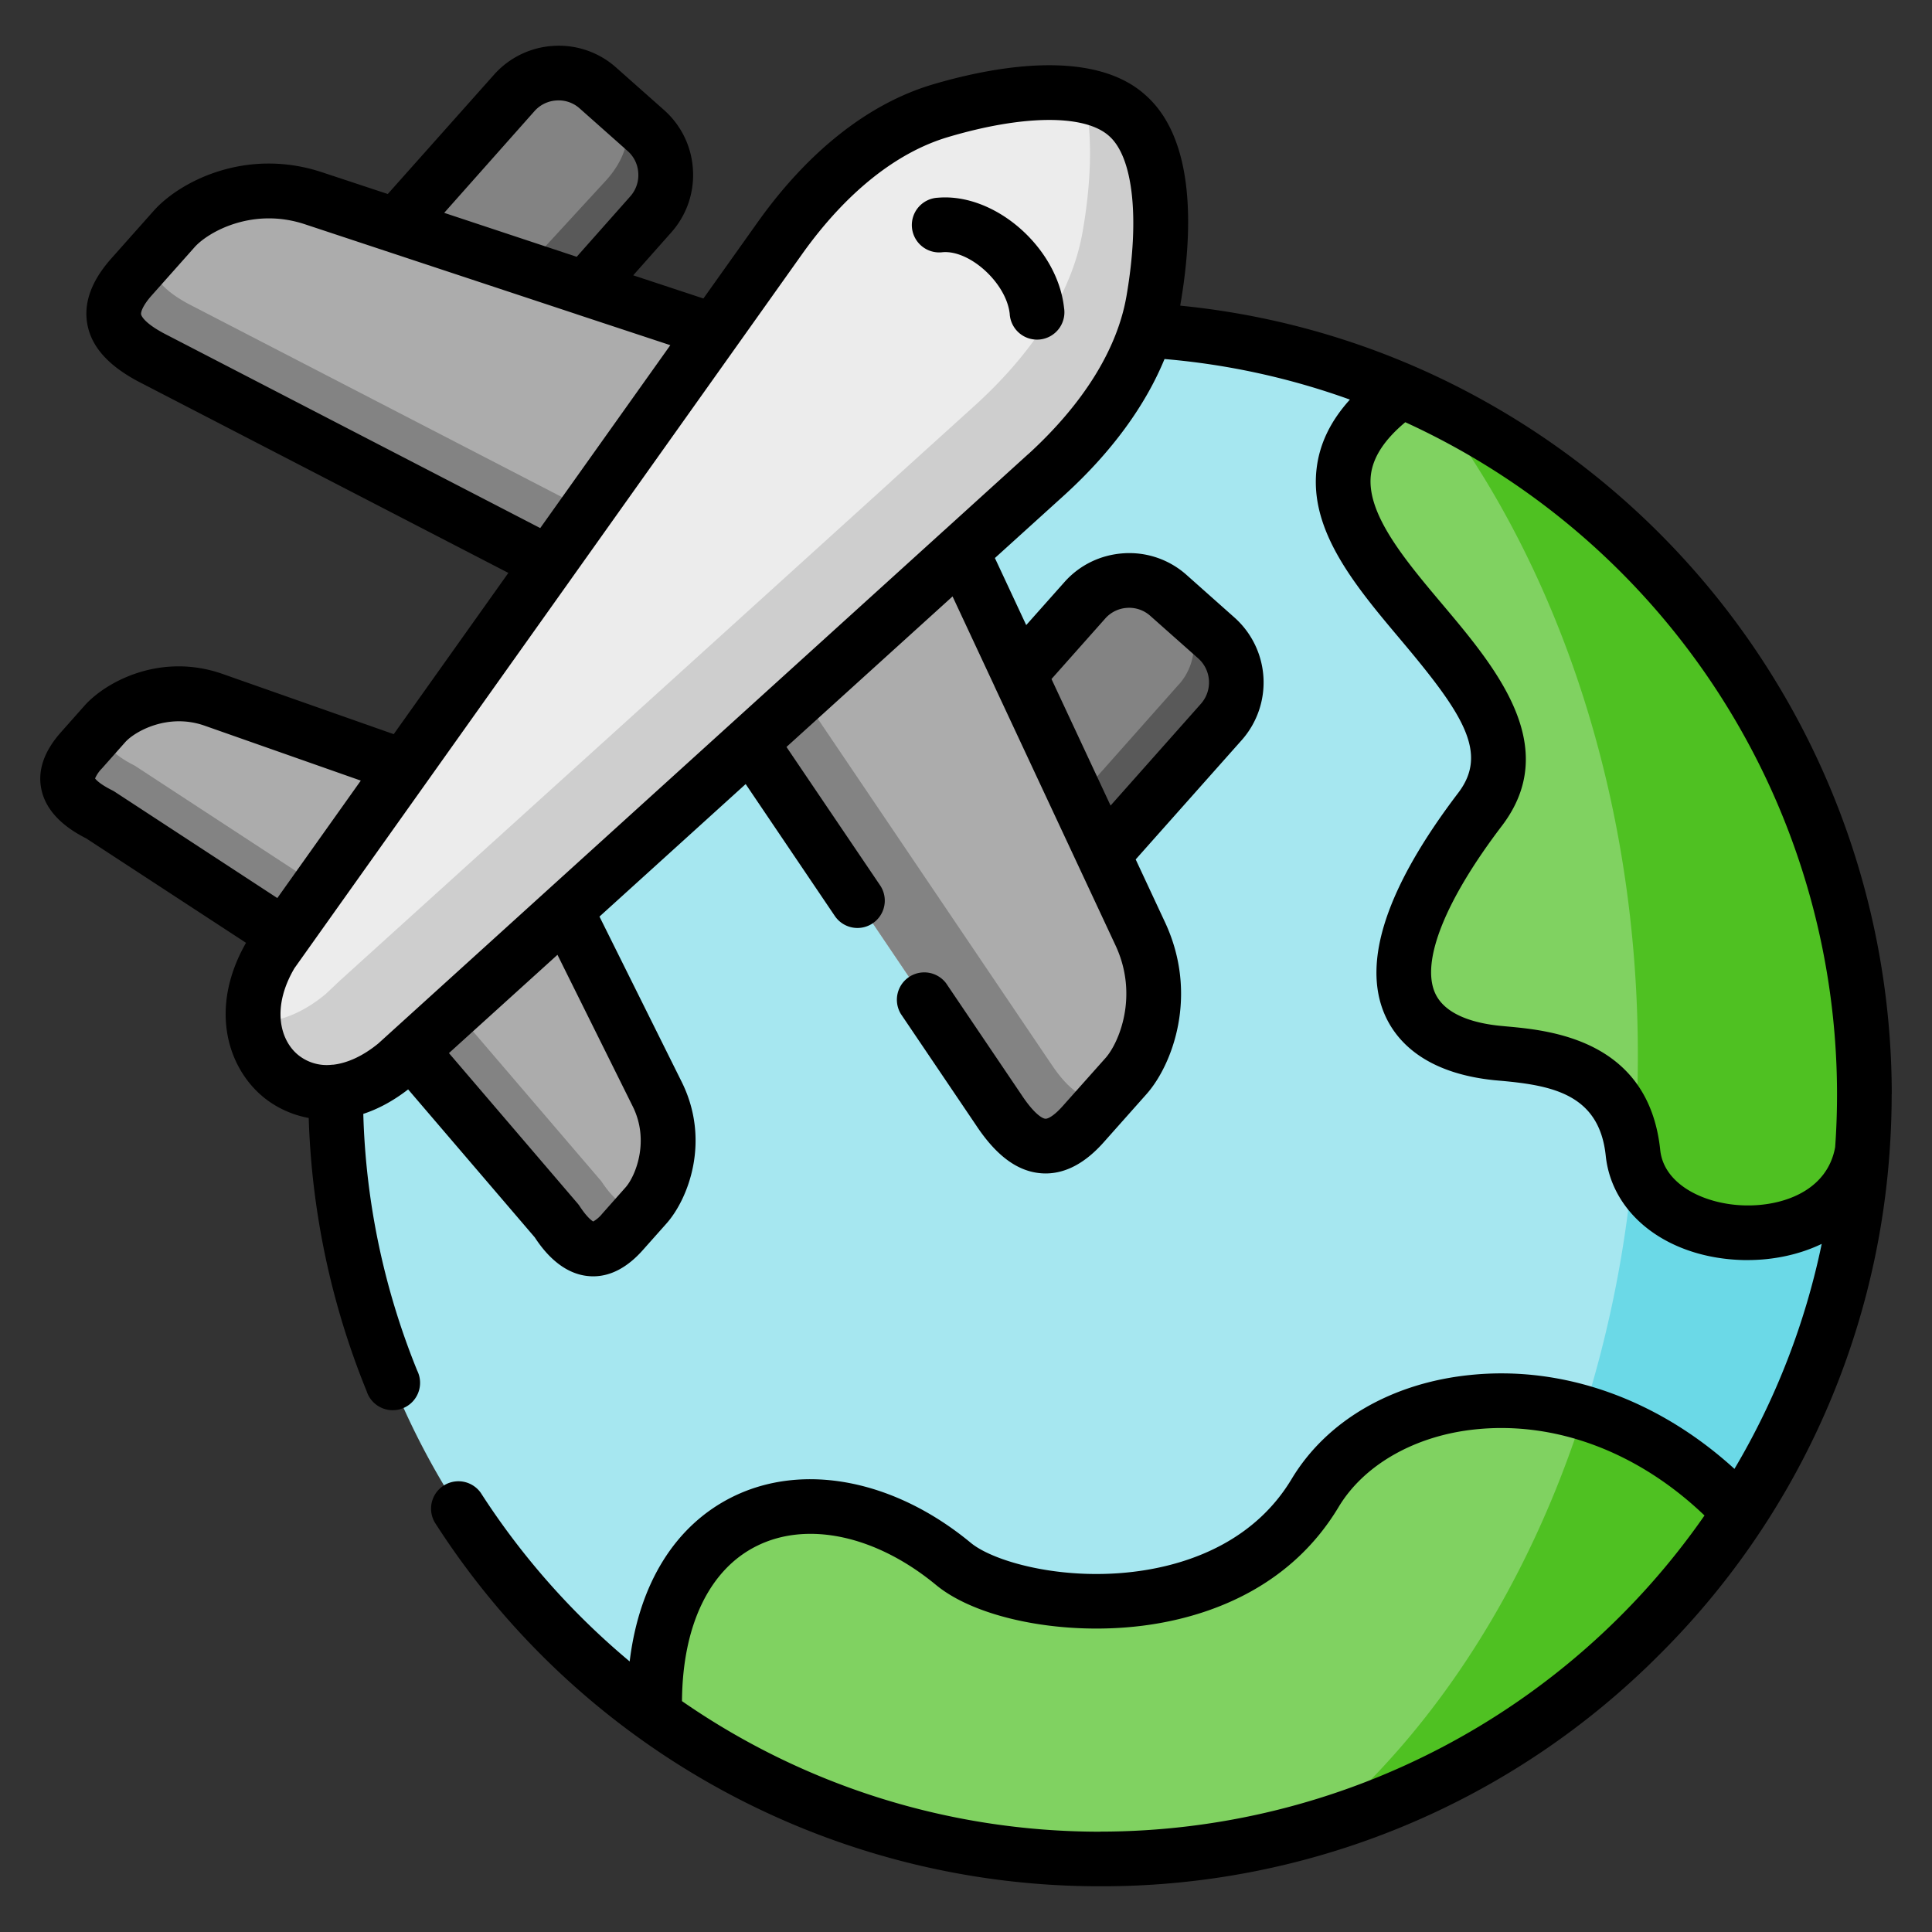 <svg width="24" height="24" fill="none" xmlns="http://www.w3.org/2000/svg">
  <rect width="100%" height="100%" fill="#333333" stroke="none"/>
  <defs/>
  <g fill-rule="evenodd" clip-rule="evenodd">
    <path d="M23.138 14.274a9.444 9.444 0 01-1.524 4.516 9.483 9.483 0 01-13.48 2.517 9.537 9.537 0 01-3.965-7.743l5.73-7.976 4.339-1.485a9.432 9.432 0 014.07 1.194 9.502 9.502 0 014.83 8.977z" fill="#A6E7F0"/>
    <path d="M18.307 5.297a9.501 9.501 0 014.83 8.977c-.217 1.448-2.719 1.31-2.851.047-.122-1.162-1.193-1.191-1.686-1.24-1.213-.123-1.763-.99-.214-3.027 1.29-1.696-3.44-3.417-.978-5.202.307.133.608.281.899.445z" fill="#80D261"/>
    <path d="M14.515 7.397l.595.529c.303.27.331.738.062 1.042l-1.465 1.65-1.118-.82.07-1.422.816-.918a.738.738 0 011.04-.061z" fill="#838383"/>
    <path d="M12.66 8.376l1.048 2.242.458.982c.34.726.095 1.462-.177 1.767l-.529.595c-.399.45-.73.316-1.05-.17L9.325 9.225l.434-2.058 2.188-.32.713 1.528zM7.03 11.308l1.135 2.285c.278.561.073 1.143-.139 1.382l-.29.326c-.312.351-.57.248-.82-.134l-1.81-2.114.428-1.236 1.495-.509zM2.655 8.695l2.364.831-.01 1.62-1.476.473L1.24 10.12c-.407-.204-.542-.45-.229-.8l.29-.327c.212-.238.763-.507 1.353-.3z" fill="#ACACAC"/>
    <path d="M16.338 18.545c.845-1.406 3.449-1.727 5.275.245a9.483 9.483 0 01-13.479 2.517c-.086-2.604 2.017-3.28 3.711-1.879.73.602 3.427.893 4.493-.883z" fill="#80D261"/>
    <path d="M6.94.907c.175 0 .35.06.488.185l.595.53c.304.269.33.739.062 1.042l-.815.917H5.533l-.61-.777 1.465-1.65a.735.735 0 01.55-.247h.002z" fill="#838383"/>
    <path d="M4.923 2.803l2.347.778 1.598.53-.282 2.066-1.768.82-4.893-2.531c-.52-.262-.692-.574-.292-1.025l.528-.594c.27-.305.972-.635 1.733-.384l1.029.34z" fill="#ACACAC"/>
    <path d="M11.68 1.377c.786-.233 1.826-.389 2.321.057.5.439.467 1.49.327 2.299-.02.12-.05.244-.091.37-.182.572-.573 1.184-1.235 1.79l-1.056.956-2.621 2.377L5.1 13.049l-.18.17c-.256.213-.515.32-.753.345-.8.082-1.358-.785-.795-1.722l.16-.223 3.285-4.623 2.05-2.886.826-1.16c.635-.889 1.33-1.378 1.985-1.573z" fill="#ECECEC"/>
    <path d="M11.07 5.98L8.448 8.356 4.224 12.18l-.18.17c-.257.213-.515.32-.752.345-.049.005-.096.006-.143.005.048.54.479.919 1.02.864.237-.025.496-.132.753-.345l.18-.17 4.223-3.823 2.622-2.377 1.056-.957c.661-.604 1.053-1.217 1.235-1.79a2.59 2.59 0 00.09-.37c.14-.808.174-1.86-.326-2.298a1.102 1.102 0 00-.538-.247c.125.5.08 1.142-.013 1.678-.02.12-.05.243-.09.369-.183.572-.574 1.184-1.236 1.79l-1.055.955z" fill="#CECECE"/>
    <path d="M13.053 13.21L9.966 8.643l-.64.582 3.084 4.565c.32.487.652.621 1.05.17l.289-.324c-.25.077-.476-.091-.697-.428z" fill="#838383"/>
    <path d="M14.646 8.5l-1.263 1.423.324.695 1.465-1.65a.742.742 0 00-.062-1.042l-.523-.466c.3.27.327.738.06 1.04zM6.527 3.33l.743.251.815-.917a.74.74 0 00-.062-1.043l-.408-.363c.302.27.186.687-.089.986L6.527 3.33z" fill="#595959"/>
    <path d="M7.288 6.334l-4.892-2.53c-.364-.183-.558-.39-.504-.654l-.26.291c-.4.451-.228.763.293 1.025l4.893 2.53.47-.662zM7.465 14.668l-1.81-2.114-.55.499 1.81 2.114c.25.382.51.486.821.134l.262-.294c-.19.05-.363-.082-.533-.34zM3.965 11.01l-2.29-1.498c-.275-.138-.425-.294-.398-.489l-.265.298c-.313.35-.178.596.229.8l2.292 1.498.432-.609z" fill="#838383"/>
    <path d="M23.16 13.588a9.501 9.501 0 00-5.329-8.542c1.553 2.057 2.515 4.91 2.515 8.062 0 .43-.018.854-.052 1.27.198 1.209 2.63 1.322 2.843-.104.016-.226.023-.455.023-.686z" fill="#4FC122"/>
    <path d="M23.138 14.274c-.213 1.426-2.645 1.313-2.844.104a14.4 14.4 0 01-.623 3.173c.672.198 1.35.597 1.943 1.239a9.445 9.445 0 001.524-4.516z" fill="#6BD9E7"/>
    <path d="M19.67 17.551c-.676 2.123-1.822 3.914-3.263 5.14a9.522 9.522 0 005.206-3.901c-.593-.642-1.27-1.041-1.943-1.239z" fill="#4FC122"/>
  </g>
  <path d="M23.5 13.588A9.864 9.864 0 0018.473 5a9.7 9.7 0 00-3.811-1.203V3.79c.153-.883.201-2.052-.434-2.61-.665-.599-1.943-.338-2.645-.13-.79.236-1.538.824-2.165 1.702l-.68.956-.872-.288.472-.532a1.07 1.07 0 00.27-.78 1.07 1.07 0 00-.36-.742L7.655.84a1.068 1.068 0 00-.779-.27 1.07 1.07 0 00-.741.36L4.817 2.41l-.816-.27c-.946-.313-1.77.116-2.093.48l-.529.595c-.245.277-.344.552-.293.818.055.29.28.53.684.733l4.545 2.351-1.424 2.003-2.123-.747c-.764-.27-1.447.088-1.72.395l-.289.326c-.208.233-.292.47-.247.701.068.358.42.549.559.62l1.985 1.297c-.457.802-.235 1.53.196 1.9.15.129.35.233.583.276a9.804 9.804 0 00.72 3.395.34.34 0 10.628-.256 9.13 9.13 0 01-.67-3.19c.18-.059.367-.157.557-.304l1.573 1.838c.087.132.316.456.678.482a.68.68 0 00.047.002c.219 0 .428-.111.621-.33l.29-.326c.274-.309.55-1.031.19-1.758l-1.022-2.055L9.263 9.74l1.107 1.638a.339.339 0 10.563-.38L9.77 9.279l2.063-1.87.516 1.105.006.014 1.502 3.215c.292.624.043 1.212-.123 1.399l-.53.595c-.115.13-.191.164-.219.16-.039-.002-.144-.067-.295-.296l-.936-1.385a.34.34 0 00-.563.38l.934 1.382c.251.38.517.576.812.597a.697.697 0 00.052.002c.252 0 .495-.131.724-.39l.528-.594c.324-.364.653-1.234.231-2.137l-.364-.78 1.318-1.483a1.08 1.08 0 00-.09-1.521l-.595-.529a1.067 1.067 0 00-.78-.27c-.287.018-.55.145-.74.36l-.473.532-.389-.833.87-.788.001-.001c.578-.528.996-1.1 1.236-1.683a9.034 9.034 0 012.303.504c-.24.265-.376.547-.413.852-.096.778.484 1.467 1.045 2.133.771.916 1.093 1.402.714 1.9-.89 1.17-1.198 2.097-.914 2.753.14.323.492.728 1.365.817l.09.008c.636.058 1.212.173 1.291.93.078.742.783 1.275 1.714 1.296h.05c.314 0 .636-.065.919-.201a9.111 9.111 0 01-1.084 2.795c-.948-.864-2.125-1.287-3.287-1.166-.974.1-1.78.57-2.213 1.29-.454.757-1.222 1.031-1.786 1.128-.97.167-1.9-.086-2.2-.333-.948-.784-2.08-1.004-2.955-.574-.716.352-1.166 1.08-1.283 2.047a9.257 9.257 0 01-1.85-2.095.34.34 0 00-.571.368 9.801 9.801 0 008.263 4.52 9.765 9.765 0 006.955-2.883 9.774 9.774 0 002.853-6.224v-.001a9.992 9.992 0 00.027-.736zm-9.77-5.905a.394.394 0 01.273-.132.393.393 0 01.287.1l.595.528a.4.4 0 01.033.564l-1.122 1.264-.734-1.572.668-.752zM6.64 1.38a.395.395 0 01.274-.132.39.39 0 01.287.099l.596.529c.079.07.126.167.132.274a.396.396 0 01-.1.29l-.665.75-1.646-.546L6.64 1.38zM2.078 4.163c-.297-.15-.323-.247-.325-.257-.005-.027.017-.108.134-.239l.529-.595c.165-.187.718-.503 1.372-.286L7.15 3.899l.017.006 1.16.383L6.711 6.56 2.078 4.163zm-.685 5.654c-.15-.075-.198-.128-.212-.147a.41.41 0 01.085-.124l.29-.327c.117-.131.528-.366.987-.204l1.939.682-1.037 1.459-2.019-1.32a.337.337 0 00-.033-.019zm6.467 3.927c.216.434.03.872-.088 1.005l-.29.327a.407.407 0 01-.113.098c-.02-.012-.079-.054-.17-.193a.33.33 0 00-.026-.034l-1.596-1.865 1.348-1.221.935 1.883zm4.913-8.103l-1.046.949a.306.306 0 00-.017.015L4.7 12.962c-.189.155-.381.243-.559.264H4.13a.564.564 0 01-.436-.129c-.221-.19-.317-.593-.036-1.07l3.433-4.829a.284.284 0 00.007-.01l2.872-4.04c.54-.755 1.164-1.254 1.806-1.445.935-.278 1.7-.285 2.001-.014.3.263.383 1.024.217 1.986-.113.66-.535 1.34-1.22 1.966zm8.904 9.333c-.488-.01-1.007-.25-1.053-.688-.144-1.375-1.378-1.487-1.905-1.535l-.084-.008c-.301-.03-.686-.127-.81-.412-.172-.396.131-1.151.832-2.072.749-.984-.074-1.962-.735-2.747-.468-.555-.951-1.13-.892-1.614.027-.22.168-.436.427-.653a9.184 9.184 0 015.34 9.005c-.099.55-.661.735-1.12.724zm-8.012 7.78c-1.89 0-3.69-.58-5.193-1.622.006-.941.342-1.64.934-1.93.631-.311 1.483-.124 2.223.488.544.448 1.725.654 2.747.478.704-.12 1.667-.47 2.253-1.448.316-.526.952-.887 1.7-.964 1.002-.104 2.025.285 2.845 1.07a9.148 9.148 0 01-7.509 3.927z" fill="#000"/>
  <path d="M11.653 2.456a.34.34 0 10.057.677c.34-.028.792.386.833.765a.34.34 0 10.675-.074c-.082-.75-.857-1.428-1.565-1.368z" fill="#000"/>
</svg>
